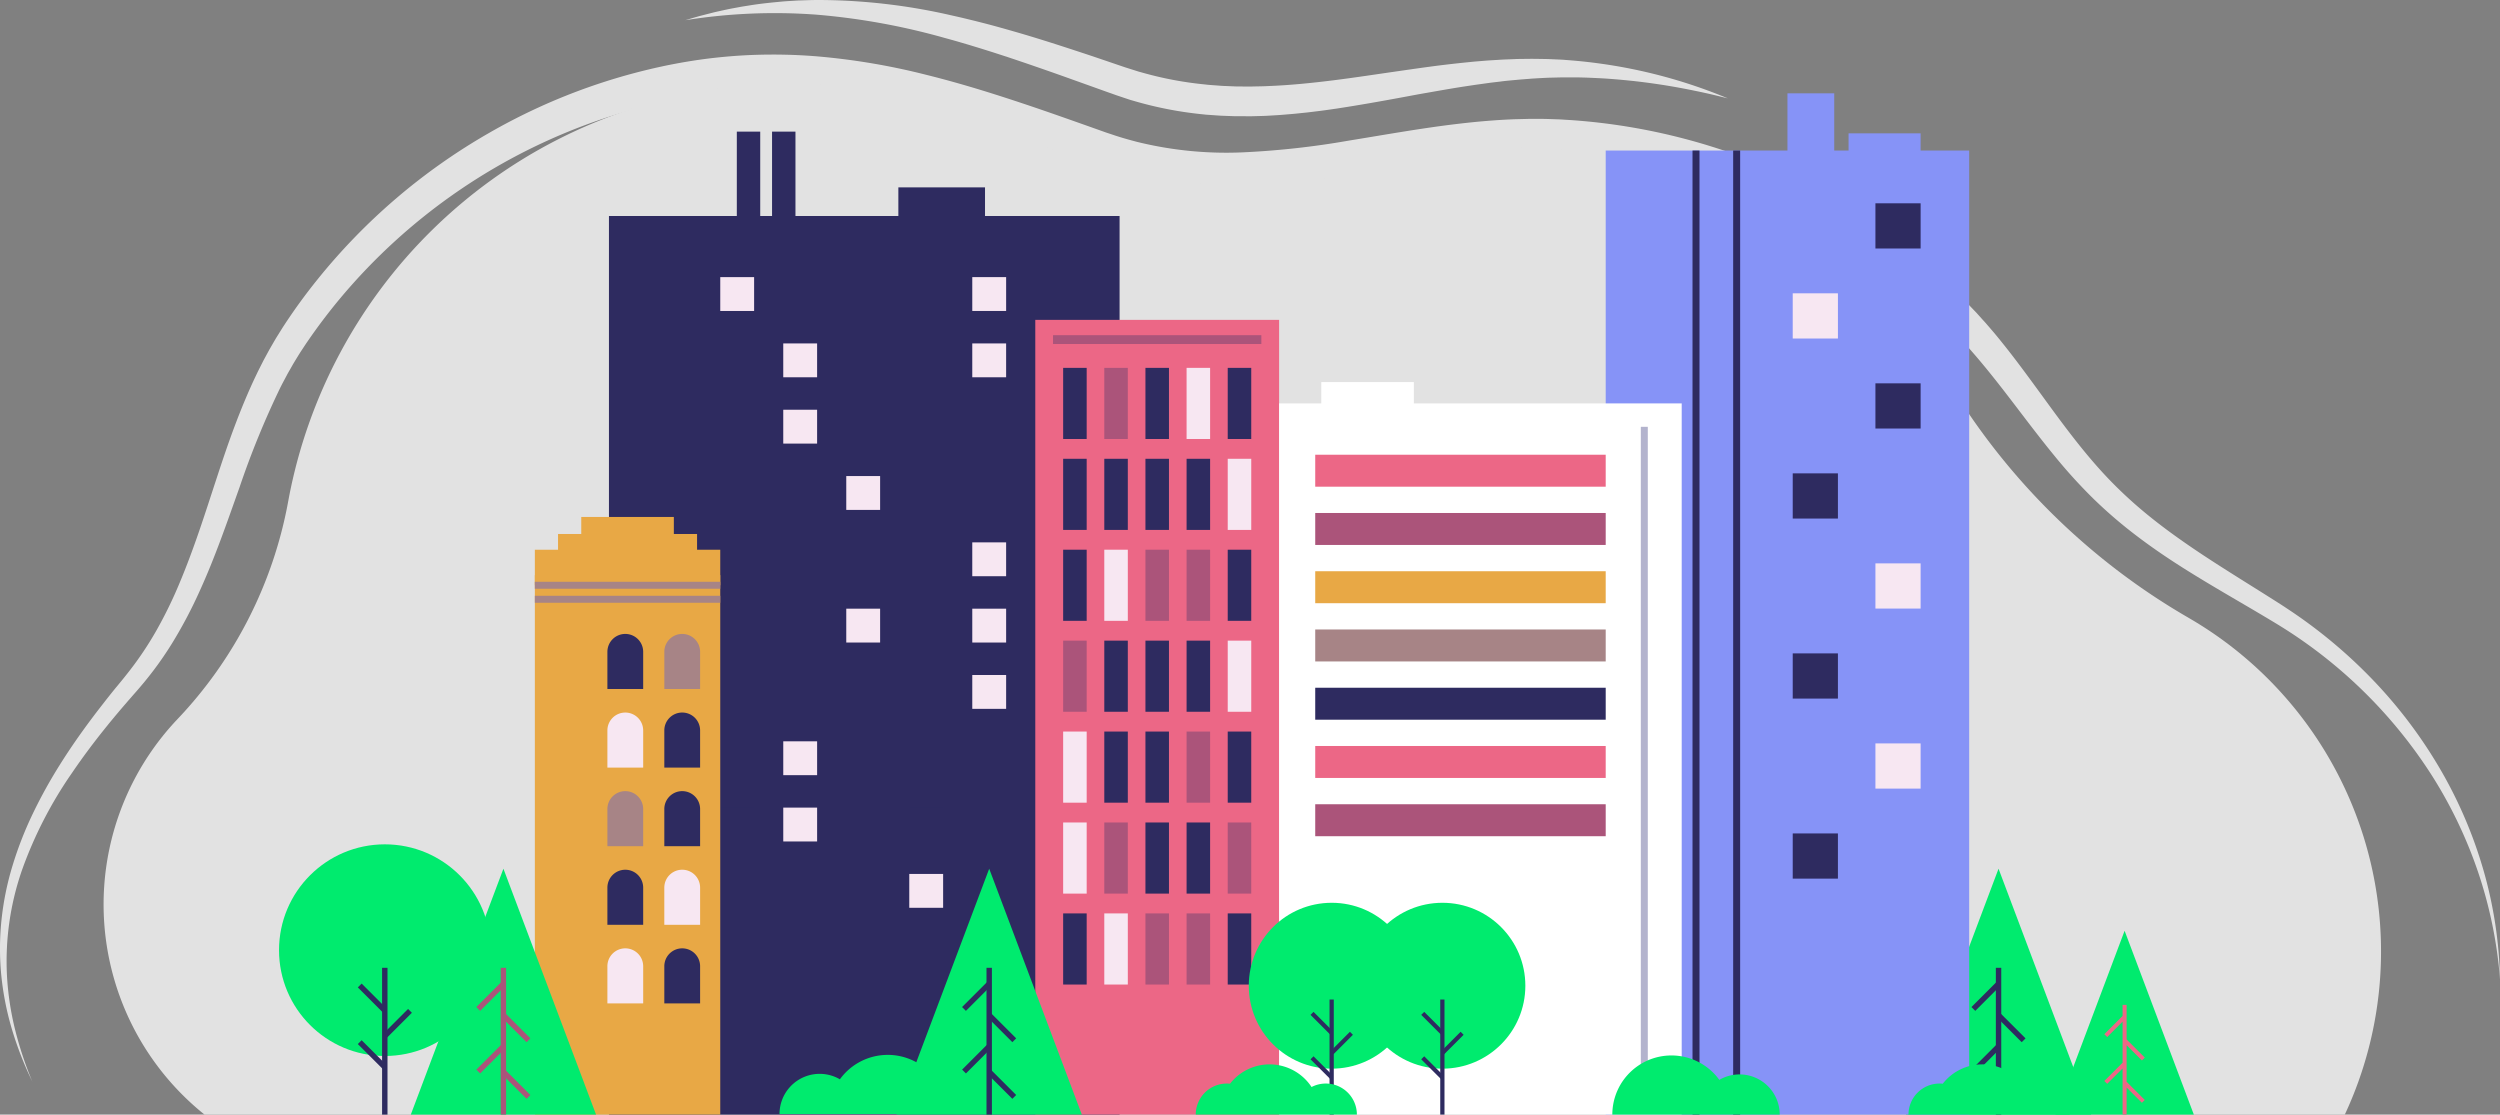 <svg xmlns="http://www.w3.org/2000/svg" width="575.615" height="256.632" viewBox="0 0 575.615 256.632">
  <rect x="0" y="0" width="575.615" height="256.632" fill="#808080" stroke="none"/>
  <g id="Group_894" data-name="Group 894" transform="translate(-394.904 -583.281)">
    <g id="illus" transform="translate(394.897 583.294)">
      <path id="Path_1825" data-name="Path 1825" d="M175.143,558.615a79.986,79.986,0,0,1-4.651-11.832,66.968,66.968,0,0,1-2.518-12.521,63.436,63.436,0,0,1,.015-12.834,66.876,66.876,0,0,1,2.555-12.622,83.894,83.894,0,0,1,4.683-12,113.141,113.141,0,0,1,6.232-11.259c2.273-3.636,4.729-7.144,7.289-10.568l.962-1.282.98-1.267c.656-.844,1.312-1.689,1.969-2.518s1.33-1.669,2.012-2.489,1.372-1.656,1.995-2.452a77.759,77.759,0,0,0,6.939-10.191,100.825,100.825,0,0,0,5.436-11.143c1.606-3.83,3.052-7.746,4.419-11.71s2.656-7.984,3.979-12.016,2.669-8.083,4.178-12.105,3.15-8.026,5.031-11.95l.35-.737.367-.731.739-1.461c.241-.49.51-.965.768-1.446l.781-1.442c.547-.949,1.094-1.9,1.656-2.844l.875-1.4c.293-.464.58-.936.875-1.38q3.559-5.44,7.656-10.52a140.076,140.076,0,0,1,39.374-33.687,138.511,138.511,0,0,1,23.7-10.852q6.173-2.144,12.536-3.7a127.889,127.889,0,0,1,12.869-2.474,120.661,120.661,0,0,1,13.094-1.076,125.413,125.413,0,0,1,13.125.337,155.887,155.887,0,0,1,25.7,4.329c8.38,2.085,16.572,4.688,24.644,7.424,4.036,1.372,8.041,2.789,12.031,4.2l2.992,1.063,1.494.532c.49.171.956.317,1.435.477,1.894.656,3.826,1.192,5.764,1.7a85.857,85.857,0,0,0,23.988,2.422,191.694,191.694,0,0,0,24.655-2.7c8.29-1.339,16.684-2.87,25.263-3.883,4.287-.507,8.619-.886,12.983-1.054l3.281-.083h3.281c1.094.015,2.187.07,3.281.1.551.013,1.094.048,1.638.085l1.632.1a141.273,141.273,0,0,1,92.311,43.38c.374.4.757.772,1.122,1.181L624,382.935c.363.407.744.8,1.094,1.218l1.063,1.236c.718.82,1.4,1.658,2.08,2.5s1.352,1.684,2.015,2.533c2.649,3.395,5.156,6.849,7.656,10.268,4.972,6.838,9.909,13.562,15.616,19.455a99.879,99.879,0,0,0,9.133,8.312c3.218,2.6,6.6,5.031,10.062,7.381s7.013,4.594,10.589,6.847l5.379,3.373,2.693,1.7c.9.575,1.789,1.131,2.688,1.739a114.853,114.853,0,0,1,19.836,16.443A108.88,108.88,0,0,1,729.4,486.413,102.746,102.746,0,0,1,739.477,509.9a98.086,98.086,0,0,1,3.8,25.127,101.529,101.529,0,0,0-5.049-24.734,103.341,103.341,0,0,0-10.883-22.621A110.442,110.442,0,0,0,691.792,453.1c-7.17-4.355-14.6-8.468-21.826-13.059-3.616-2.295-7.173-4.729-10.609-7.359a105.444,105.444,0,0,1-9.861-8.514,120.864,120.864,0,0,1-8.73-9.625c-2.732-3.325-5.324-6.72-7.892-10.086-5.13-6.74-10.185-13.344-15.969-19.156a136.064,136.064,0,0,0-63.642-36.183,132.823,132.823,0,0,0-24.314-3.741l-1.531-.081c-.512-.028-1.026-.057-1.531-.063-1.017-.02-2.034-.061-3.062-.066l-3.062.017-3.062.1c-4.093.188-8.2.575-12.309,1.094-8.229,1.03-16.491,2.572-24.9,3.97a193.028,193.028,0,0,1-25.775,2.894,104.836,104.836,0,0,1-13.228-.394c-1.094-.125-2.207-.236-3.31-.376l-3.3-.5-3.281-.63c-1.094-.232-2.17-.505-3.253-.759-2.155-.562-4.3-1.166-6.407-1.892-.525-.175-1.068-.35-1.575-.527l-1.5-.534-2.988-1.065q-5.97-2.126-11.928-4.185c-7.945-2.726-15.905-5.265-23.935-7.3a150.357,150.357,0,0,0-24.281-4.239,116.19,116.19,0,0,0-24.454.486,119.763,119.763,0,0,0-12.073,2.188c-4,.925-7.947,2.056-11.839,3.364a135.028,135.028,0,0,0-60.4,41.33q-3.962,4.756-7.472,9.866c-.3.422-.573.849-.855,1.273l-.84,1.275c-.542.862-1.07,1.735-1.6,2.607l-.757,1.332c-.252.437-.514.875-.75,1.341l-.724,1.356-.361.68-.352.689a199.237,199.237,0,0,0-9.463,23.124c-2.837,7.947-5.6,16.043-9.187,23.894a105.611,105.611,0,0,1-6.033,11.489,80.231,80.231,0,0,1-7.656,10.555c-.713.847-1.4,1.61-2.093,2.406s-1.376,1.584-2.058,2.38-1.356,1.6-2.026,2.406l-1,1.212-.984,1.225c-2.625,3.268-5.127,6.621-7.477,10.076a95.429,95.429,0,0,0-11.456,22.155,63.985,63.985,0,0,0-3.557,24.618,67,67,0,0,0,1.879,12.44,83.289,83.289,0,0,0,3.994,12.011Z" transform="translate(-167.65 -309.51)" fill="#e2e2e2"/>
      <path id="Path_1826" data-name="Path 1826" d="M888.89,269.264c1.223-.361,2.446-.733,3.682-1.061l1.859-.477.93-.238c.311-.079.623-.142.936-.219,1.251-.273,2.5-.564,3.765-.788l1.894-.352,1.9-.3c2.54-.411,5.1-.656,7.671-.895.643-.05,1.286-.087,1.929-.127s1.288-.09,1.934-.1c1.288-.037,2.581-.1,3.872-.1a137.671,137.671,0,0,1,30.76,3.5c1.258.282,2.518.562,3.769.875l1.879.455,1.872.477c2.5.639,4.97,1.341,7.437,2.05,4.937,1.422,9.815,2.995,14.671,4.594,2.43.792,4.845,1.617,7.258,2.439l1.809.617c.6.2,1.218.424,1.789.6l1.75.553.875.278c.291.094.588.162.875.245a81.96,81.96,0,0,0,14.372,2.743l.912.1c.3.033.61.048.917.072l1.833.138c.61.057,1.225.063,1.84.094l1.842.074,1.848.015c.617,0,1.232.024,1.848,0,1.236-.033,2.468-.033,3.708-.105,4.95-.186,9.92-.689,14.91-1.312s10-1.4,15.045-2.122c2.522-.365,5.055-.731,7.595-1.07s5.095-.637,7.656-.9l1.923-.195c.641-.061,1.286-.109,1.929-.162s1.286-.109,1.932-.149l1.936-.118c1.288-.092,2.586-.12,3.878-.179.656-.033,1.3-.035,1.943-.042l1.943-.022c1.3.015,2.594.028,3.889.063l1.945.085c.656.028,1.3.053,1.942.114,2.592.188,5.16.448,7.717.8a118.539,118.539,0,0,1,29.653,8.05c-1.24-.306-2.476-.615-3.719-.906-.617-.151-1.242-.282-1.862-.42s-1.242-.271-1.866-.394q-3.73-.781-7.481-1.374c-2.5-.385-5.007-.724-7.516-.982s-5.02-.475-7.534-.593c-1.256-.059-2.511-.122-3.767-.147l-.941-.024h-2.809c-.623,0-1.251.017-1.875.031l-1.875.046c-1.249.052-2.5.125-3.747.2-1.249.105-2.5.188-3.743.306s-2.494.219-3.738.392l-1.868.219c-.621.074-1.245.171-1.866.254l-1.866.258-1.866.28c-2.487.372-4.976.8-7.466,1.238l-3.74.656-3.756.7c-5,.93-10.043,1.822-15.137,2.6-1.278.186-2.553.376-3.837.538l-1.927.236-.965.118-.969.1-1.938.2c-.656.068-1.3.112-1.947.168s-1.3.114-1.949.155l-1.958.116c-.656.042-1.313.072-1.969.085l-1.969.052c-.656.026-1.312,0-1.969,0h-1.969l-1.969-.07c-.656-.028-1.312-.035-1.969-.09l-1.969-.138c-.328-.024-.656-.042-.989-.074l-.987-.107a87.072,87.072,0,0,1-15.575-3.073c-.317-.094-.639-.175-.954-.282l-.943-.315-1.886-.632c-.641-.219-1.218-.437-1.822-.641l-1.8-.645-7.173-2.57q-7.164-2.57-14.345-4.97l-3.6-1.168c-1.2-.372-2.406-.759-3.607-1.122l-1.807-.551-1.811-.532c-1.205-.359-2.417-.689-3.629-1.024a156.084,156.084,0,0,0-29.579-5.381A130.436,130.436,0,0,0,888.89,269.264Z" transform="translate(-731.116 -264.62)" fill="#e2e2e2"/>
      <path id="Path_1827" data-name="Path 1827" d="M756.889,475.607a155.053,155.053,0,0,1-54.12-52.259,118.618,118.618,0,0,0-133.293-51.7,116.9,116.9,0,0,1-82.638-7.516,119.123,119.123,0,0,0-72.046-9.868,117.261,117.261,0,0,0-95.5,93.825l-.16.864a98.46,98.46,0,0,1-25.543,49.995,62,62,0,0,0,6.328,90.955H792.7a88.736,88.736,0,0,0-35.811-114.293Z" transform="translate(-252.814 -333.281)" fill="#e2e2e2"/>
      <path id="Path_1828" data-name="Path 1828" d="M2179.362,979.68l-15.942,42.325H2195.3Z" transform="translate(-1690.173 -765.389)" fill="#00eb6e"/>
      <path id="Path_1829" data-name="Path 1829" d="M2220.1,1066.944l3.522,3.52.659-.661-4.181-4.178v-7.965h-.932v2.557l-4.2,4.2.658.658,3.542-3.542v9.452l-4.2,4.2.658.661,3.542-3.541v10.62h.932v-6.234l3.522,3.52.659-.658-4.181-4.18Z" transform="translate(-1730.447 -826.311)" fill="#ec6786"/>
      <path id="Path_1830" data-name="Path 1830" d="M2027.453,914.36l-21.323,56.614h42.649Z" transform="translate(-1567.29 -714.357)" fill="#00eb6e"/>
      <rect id="Rectangle_900" data-name="Rectangle 900" width="1.247" height="33.799" transform="translate(459.542 222.818)" fill="#2e2b60"/>
      <rect id="Rectangle_901" data-name="Rectangle 901" width="1.247" height="8.113" transform="translate(454.803 232.737) rotate(-135)" fill="#2e2b60"/>
      <rect id="Rectangle_902" data-name="Rectangle 902" width="1.247" height="8.113" transform="translate(454.81 247.143) rotate(-135)" fill="#2e2b60"/>
      <rect id="Rectangle_903" data-name="Rectangle 903" width="1.247" height="8.113" transform="translate(466.377 239.069) rotate(135)" fill="#2e2b60"/>
      <rect id="Rectangle_904" data-name="Rectangle 904" width="1.247" height="8.113" transform="translate(466.375 252.111) rotate(135)" fill="#2e2b60"/>
      <rect id="Rectangle_905" data-name="Rectangle 905" width="83.692" height="221.969" transform="translate(369.714 34.648)" fill="#8693f7"/>
      <rect id="Rectangle_906" data-name="Rectangle 906" width="1.608" height="221.969" transform="translate(399.061 34.648)" fill="#2e2b60"/>
      <rect id="Rectangle_907" data-name="Rectangle 907" width="1.608" height="221.969" transform="translate(389.701 34.648)" fill="#2e2b60"/>
      <rect id="Rectangle_908" data-name="Rectangle 908" width="10.406" height="10.406" transform="translate(412.774 67.523)" fill="#f7e7f2"/>
      <rect id="Rectangle_909" data-name="Rectangle 909" width="10.406" height="10.406" transform="translate(412.774 108.976)" fill="#2e2b60"/>
      <rect id="Rectangle_910" data-name="Rectangle 910" width="10.406" height="10.406" transform="translate(412.774 150.428)" fill="#2e2b60"/>
      <rect id="Rectangle_911" data-name="Rectangle 911" width="10.406" height="10.406" transform="translate(412.774 191.883)" fill="#2e2b60"/>
      <rect id="Rectangle_912" data-name="Rectangle 912" width="10.406" height="10.406" transform="translate(431.816 46.797)" fill="#2e2b60"/>
      <rect id="Rectangle_913" data-name="Rectangle 913" width="10.406" height="10.406" transform="translate(431.816 88.249)" fill="#2e2b60"/>
      <rect id="Rectangle_914" data-name="Rectangle 914" width="10.406" height="10.406" transform="translate(431.816 129.702)" fill="#f7e7f2"/>
      <rect id="Rectangle_915" data-name="Rectangle 915" width="10.406" height="10.406" transform="translate(431.816 171.154)" fill="#f7e7f2"/>
      <rect id="Rectangle_916" data-name="Rectangle 916" width="10.773" height="16.59" transform="translate(411.56 21.477)" fill="#8693f7"/>
      <rect id="Rectangle_917" data-name="Rectangle 917" width="10.773" height="16.59" transform="translate(442.219 30.688) rotate(90)" fill="#8693f7"/>
      <rect id="Rectangle_918" data-name="Rectangle 918" width="5.388" height="19.952" transform="translate(169.657 30.293)" fill="#2e2b60"/>
      <rect id="Rectangle_919" data-name="Rectangle 919" width="5.388" height="19.952" transform="translate(177.77 30.293)" fill="#2e2b60"/>
      <rect id="Rectangle_920" data-name="Rectangle 920" width="13.188" height="19.952" transform="translate(226.804 43.129) rotate(90)" fill="#2e2b60"/>
      <rect id="Rectangle_921" data-name="Rectangle 921" width="117.57" height="206.895" transform="translate(140.216 49.724)" fill="#2e2b60"/>
      <rect id="Rectangle_922" data-name="Rectangle 922" width="7.794" height="7.794" transform="translate(238.378 71.585) rotate(-90)" fill="#2e2b60"/>
      <rect id="Rectangle_923" data-name="Rectangle 923" width="7.794" height="7.794" transform="translate(223.871 71.585) rotate(-90)" fill="#f7e7f2"/>
      <rect id="Rectangle_924" data-name="Rectangle 924" width="7.794" height="7.794" transform="translate(209.364 71.588) rotate(-90)" fill="#2e2b60"/>
      <rect id="Rectangle_925" data-name="Rectangle 925" width="7.794" height="7.794" transform="translate(194.859 71.585) rotate(-90)" fill="#2e2b60"/>
      <rect id="Rectangle_926" data-name="Rectangle 926" width="7.794" height="7.794" transform="translate(180.351 71.585) rotate(-90)" fill="#2e2b60"/>
      <rect id="Rectangle_927" data-name="Rectangle 927" width="7.794" height="7.794" transform="translate(165.844 71.588) rotate(-90)" fill="#f7e7f2"/>
      <rect id="Rectangle_928" data-name="Rectangle 928" width="7.794" height="7.794" transform="translate(151.339 71.585) rotate(-90)" fill="#2e2b60"/>
      <rect id="Rectangle_929" data-name="Rectangle 929" width="7.794" height="7.794" transform="translate(238.376 86.854) rotate(-90)" fill="#2e2b60"/>
      <rect id="Rectangle_930" data-name="Rectangle 930" width="7.794" height="7.794" transform="translate(223.869 86.854) rotate(-90)" fill="#f7e7f2"/>
      <rect id="Rectangle_931" data-name="Rectangle 931" width="7.794" height="7.794" transform="translate(209.362 86.854) rotate(-90)" fill="#2e2b60"/>
      <rect id="Rectangle_932" data-name="Rectangle 932" width="7.794" height="7.794" transform="translate(194.856 86.854) rotate(-90)" fill="#2e2b60"/>
      <rect id="Rectangle_933" data-name="Rectangle 933" width="7.794" height="7.794" transform="translate(180.349 86.854) rotate(-90)" fill="#f7e7f2"/>
      <rect id="Rectangle_934" data-name="Rectangle 934" width="7.794" height="7.794" transform="translate(165.844 86.854) rotate(-90)" fill="#2e2b60"/>
      <rect id="Rectangle_935" data-name="Rectangle 935" width="7.794" height="7.794" transform="translate(151.337 86.854) rotate(-90)" fill="#2e2b60"/>
      <rect id="Rectangle_936" data-name="Rectangle 936" width="7.794" height="7.794" transform="translate(238.376 102.122) rotate(-90)" fill="#2e2b60"/>
      <rect id="Rectangle_937" data-name="Rectangle 937" width="7.794" height="7.794" transform="translate(223.869 102.122) rotate(-90)" fill="#2e2b60"/>
      <rect id="Rectangle_938" data-name="Rectangle 938" width="7.794" height="7.794" transform="translate(209.364 102.122) rotate(-90)" fill="#2e2b60"/>
      <rect id="Rectangle_939" data-name="Rectangle 939" width="7.794" height="7.794" transform="translate(194.856 102.122) rotate(-90)" fill="#2e2b60"/>
      <rect id="Rectangle_940" data-name="Rectangle 940" width="7.794" height="7.794" transform="translate(180.349 102.122) rotate(-90)" fill="#f7e7f2"/>
      <rect id="Rectangle_941" data-name="Rectangle 941" width="7.794" height="7.794" transform="translate(165.844 102.122) rotate(-90)" fill="#2e2b60"/>
      <rect id="Rectangle_942" data-name="Rectangle 942" width="7.794" height="7.794" transform="translate(151.337 102.122) rotate(-90)" fill="#2e2b60"/>
      <rect id="Rectangle_943" data-name="Rectangle 943" width="7.794" height="7.794" transform="translate(238.376 117.391) rotate(-90)" fill="#2e2b60"/>
      <rect id="Rectangle_944" data-name="Rectangle 944" width="7.794" height="7.794" transform="translate(223.869 117.391) rotate(-90)" fill="#2e2b60"/>
      <rect id="Rectangle_945" data-name="Rectangle 945" width="7.794" height="7.794" transform="translate(209.364 117.391) rotate(-90)" fill="#2e2b60"/>
      <rect id="Rectangle_946" data-name="Rectangle 946" width="7.794" height="7.794" transform="translate(194.856 117.391) rotate(-90)" fill="#f7e7f2"/>
      <rect id="Rectangle_947" data-name="Rectangle 947" width="7.794" height="7.794" transform="translate(180.349 117.391) rotate(-90)" fill="#2e2b60"/>
      <rect id="Rectangle_948" data-name="Rectangle 948" width="7.794" height="7.794" transform="translate(165.844 117.391) rotate(-90)" fill="#2e2b60"/>
      <rect id="Rectangle_949" data-name="Rectangle 949" width="7.794" height="7.794" transform="translate(151.337 117.391) rotate(-90)" fill="#2e2b60"/>
      <rect id="Rectangle_950" data-name="Rectangle 950" width="7.794" height="7.794" transform="translate(238.376 132.657) rotate(-90)" fill="#2e2b60"/>
      <rect id="Rectangle_951" data-name="Rectangle 951" width="7.794" height="7.794" transform="translate(223.869 132.659) rotate(-90)" fill="#f7e7f2"/>
      <rect id="Rectangle_952" data-name="Rectangle 952" width="7.794" height="7.794" transform="translate(209.364 132.659) rotate(-90)" fill="#2e2b60"/>
      <rect id="Rectangle_953" data-name="Rectangle 953" width="7.794" height="7.794" transform="translate(194.856 132.657) rotate(-90)" fill="#2e2b60"/>
      <rect id="Rectangle_954" data-name="Rectangle 954" width="7.794" height="7.794" transform="translate(180.349 132.659) rotate(-90)" fill="#2e2b60"/>
      <rect id="Rectangle_955" data-name="Rectangle 955" width="7.794" height="7.794" transform="translate(165.844 132.659) rotate(-90)" fill="#2e2b60"/>
      <rect id="Rectangle_956" data-name="Rectangle 956" width="7.794" height="7.794" transform="translate(151.337 132.659) rotate(-90)" fill="#2e2b60"/>
      <rect id="Rectangle_957" data-name="Rectangle 957" width="7.794" height="7.794" transform="translate(238.376 147.926) rotate(-90)" fill="#2e2b60"/>
      <rect id="Rectangle_958" data-name="Rectangle 958" width="7.794" height="7.794" transform="translate(223.871 147.928) rotate(-90)" fill="#f7e7f2"/>
      <rect id="Rectangle_959" data-name="Rectangle 959" width="7.794" height="7.794" transform="translate(209.364 147.928) rotate(-90)" fill="#2e2b60"/>
      <rect id="Rectangle_960" data-name="Rectangle 960" width="7.794" height="7.794" transform="translate(194.856 147.926) rotate(-90)" fill="#f7e7f2"/>
      <rect id="Rectangle_961" data-name="Rectangle 961" width="7.794" height="7.794" transform="translate(180.351 147.928) rotate(-90)" fill="#2e2b60"/>
      <rect id="Rectangle_962" data-name="Rectangle 962" width="7.794" height="7.794" transform="translate(165.844 147.928) rotate(-90)" fill="#2e2b60"/>
      <rect id="Rectangle_963" data-name="Rectangle 963" width="7.794" height="7.794" transform="translate(151.337 147.926) rotate(-90)" fill="#f7e7f2"/>
      <rect id="Rectangle_964" data-name="Rectangle 964" width="7.794" height="7.794" transform="translate(238.376 163.194) rotate(-90)" fill="#2e2b60"/>
      <rect id="Rectangle_965" data-name="Rectangle 965" width="7.794" height="7.794" transform="translate(223.871 163.196) rotate(-90)" fill="#f7e7f2"/>
      <rect id="Rectangle_966" data-name="Rectangle 966" width="7.794" height="7.794" transform="translate(209.364 163.196) rotate(-90)" fill="#2e2b60"/>
      <rect id="Rectangle_967" data-name="Rectangle 967" width="7.794" height="7.794" transform="translate(194.856 163.194) rotate(-90)" fill="#2e2b60"/>
      <rect id="Rectangle_968" data-name="Rectangle 968" width="7.794" height="7.794" transform="translate(180.351 163.196) rotate(-90)" fill="#2e2b60"/>
      <rect id="Rectangle_969" data-name="Rectangle 969" width="7.794" height="7.794" transform="translate(165.844 163.196) rotate(-90)" fill="#2e2b60"/>
      <rect id="Rectangle_970" data-name="Rectangle 970" width="7.794" height="7.794" transform="translate(151.337 163.194) rotate(-90)" fill="#2e2b60"/>
      <rect id="Rectangle_971" data-name="Rectangle 971" width="7.794" height="7.794" transform="translate(238.376 178.463) rotate(-90)" fill="#2e2b60"/>
      <rect id="Rectangle_972" data-name="Rectangle 972" width="7.794" height="7.794" transform="translate(223.871 178.463) rotate(-90)" fill="#2e2b60"/>
      <rect id="Rectangle_973" data-name="Rectangle 973" width="7.794" height="7.794" transform="translate(209.364 178.465) rotate(-90)" fill="#2e2b60"/>
      <rect id="Rectangle_974" data-name="Rectangle 974" width="7.794" height="7.794" transform="translate(194.856 178.463) rotate(-90)" fill="#2e2b60"/>
      <rect id="Rectangle_975" data-name="Rectangle 975" width="7.794" height="7.794" transform="translate(180.351 178.465) rotate(-90)" fill="#f7e7f2"/>
      <rect id="Rectangle_976" data-name="Rectangle 976" width="7.794" height="7.794" transform="translate(165.844 178.465) rotate(-90)" fill="#2e2b60"/>
      <rect id="Rectangle_977" data-name="Rectangle 977" width="7.794" height="7.794" transform="translate(151.337 178.463) rotate(-90)" fill="#2e2b60"/>
      <rect id="Rectangle_978" data-name="Rectangle 978" width="7.794" height="7.794" transform="translate(238.376 193.731) rotate(-90)" fill="#2e2b60"/>
      <rect id="Rectangle_979" data-name="Rectangle 979" width="7.794" height="7.794" transform="translate(223.871 193.731) rotate(-90)" fill="#2e2b60"/>
      <rect id="Rectangle_980" data-name="Rectangle 980" width="7.794" height="7.794" transform="translate(209.364 193.733) rotate(-90)" fill="#2e2b60"/>
      <rect id="Rectangle_981" data-name="Rectangle 981" width="7.794" height="7.794" transform="translate(194.859 193.731) rotate(-90)" fill="#2e2b60"/>
      <rect id="Rectangle_982" data-name="Rectangle 982" width="7.794" height="7.794" transform="translate(180.351 193.731) rotate(-90)" fill="#f7e7f2"/>
      <rect id="Rectangle_983" data-name="Rectangle 983" width="7.794" height="7.794" transform="translate(165.844 193.733) rotate(-90)" fill="#2e2b60"/>
      <rect id="Rectangle_984" data-name="Rectangle 984" width="7.794" height="7.794" transform="translate(151.339 193.731) rotate(-90)" fill="#2e2b60"/>
      <rect id="Rectangle_985" data-name="Rectangle 985" width="7.794" height="7.794" transform="translate(238.378 209) rotate(-90)" fill="#2e2b60"/>
      <rect id="Rectangle_986" data-name="Rectangle 986" width="7.794" height="7.794" transform="translate(223.871 209) rotate(-90)" fill="#2e2b60"/>
      <rect id="Rectangle_987" data-name="Rectangle 987" width="7.794" height="7.794" transform="translate(209.364 209.002) rotate(-90)" fill="#f7e7f2"/>
      <rect id="Rectangle_988" data-name="Rectangle 988" width="7.794" height="7.794" transform="translate(194.859 209) rotate(-90)" fill="#2e2b60"/>
      <rect id="Rectangle_989" data-name="Rectangle 989" width="7.794" height="7.794" transform="translate(180.351 209) rotate(-90)" fill="#2e2b60"/>
      <rect id="Rectangle_990" data-name="Rectangle 990" width="7.794" height="7.794" transform="translate(165.844 209.002) rotate(-90)" fill="#2e2b60"/>
      <rect id="Rectangle_991" data-name="Rectangle 991" width="7.794" height="7.794" transform="translate(151.339 209) rotate(-90)" fill="#2e2b60"/>
      <rect id="Rectangle_992" data-name="Rectangle 992" width="56.141" height="182.982" transform="translate(238.376 73.635)" fill="#ec6786"/>
      <rect id="Rectangle_993" data-name="Rectangle 993" width="47.965" height="2.032" transform="translate(242.464 77.161)" fill="#ab547a"/>
      <rect id="Rectangle_994" data-name="Rectangle 994" width="5.416" height="16.378" transform="translate(244.794 84.686)" fill="#2e2b60"/>
      <rect id="Rectangle_995" data-name="Rectangle 995" width="5.416" height="16.378" transform="translate(254.266 84.686)" fill="#ab547a"/>
      <rect id="Rectangle_996" data-name="Rectangle 996" width="5.416" height="16.378" transform="translate(263.74 84.686)" fill="#2e2b60"/>
      <rect id="Rectangle_997" data-name="Rectangle 997" width="5.416" height="16.378" transform="translate(273.214 84.686)" fill="#f7e7f2"/>
      <rect id="Rectangle_998" data-name="Rectangle 998" width="5.416" height="16.378" transform="translate(282.685 84.686)" fill="#2e2b60"/>
      <rect id="Rectangle_999" data-name="Rectangle 999" width="5.416" height="16.378" transform="translate(244.794 105.62)" fill="#2e2b60"/>
      <rect id="Rectangle_1000" data-name="Rectangle 1000" width="5.416" height="16.378" transform="translate(254.266 105.62)" fill="#2e2b60"/>
      <rect id="Rectangle_1001" data-name="Rectangle 1001" width="5.416" height="16.378" transform="translate(263.74 105.62)" fill="#2e2b60"/>
      <rect id="Rectangle_1002" data-name="Rectangle 1002" width="5.416" height="16.378" transform="translate(273.214 105.62)" fill="#2e2b60"/>
      <rect id="Rectangle_1003" data-name="Rectangle 1003" width="5.416" height="16.378" transform="translate(282.685 105.62)" fill="#f7e7f2"/>
      <rect id="Rectangle_1004" data-name="Rectangle 1004" width="5.416" height="16.378" transform="translate(244.794 126.554)" fill="#2e2b60"/>
      <rect id="Rectangle_1005" data-name="Rectangle 1005" width="5.416" height="16.378" transform="translate(254.266 126.554)" fill="#f7e7f2"/>
      <rect id="Rectangle_1006" data-name="Rectangle 1006" width="5.416" height="16.378" transform="translate(263.74 126.554)" fill="#ab547a"/>
      <rect id="Rectangle_1007" data-name="Rectangle 1007" width="5.416" height="16.378" transform="translate(273.214 126.554)" fill="#ab547a"/>
      <rect id="Rectangle_1008" data-name="Rectangle 1008" width="5.416" height="16.378" transform="translate(282.685 126.554)" fill="#2e2b60"/>
      <rect id="Rectangle_1009" data-name="Rectangle 1009" width="5.416" height="16.378" transform="translate(244.794 147.49)" fill="#ab547a"/>
      <rect id="Rectangle_1010" data-name="Rectangle 1010" width="5.416" height="16.378" transform="translate(254.266 147.49)" fill="#2e2b60"/>
      <rect id="Rectangle_1011" data-name="Rectangle 1011" width="5.416" height="16.378" transform="translate(263.74 147.49)" fill="#2e2b60"/>
      <rect id="Rectangle_1012" data-name="Rectangle 1012" width="5.416" height="16.378" transform="translate(273.214 147.49)" fill="#2e2b60"/>
      <rect id="Rectangle_1013" data-name="Rectangle 1013" width="5.416" height="16.378" transform="translate(282.685 147.49)" fill="#f7e7f2"/>
      <rect id="Rectangle_1014" data-name="Rectangle 1014" width="5.416" height="16.378" transform="translate(244.794 168.424)" fill="#f7e7f2"/>
      <rect id="Rectangle_1015" data-name="Rectangle 1015" width="5.416" height="16.378" transform="translate(254.266 168.424)" fill="#2e2b60"/>
      <rect id="Rectangle_1016" data-name="Rectangle 1016" width="5.416" height="16.378" transform="translate(263.74 168.424)" fill="#2e2b60"/>
      <rect id="Rectangle_1017" data-name="Rectangle 1017" width="5.416" height="16.378" transform="translate(273.214 168.424)" fill="#ab547a"/>
      <rect id="Rectangle_1018" data-name="Rectangle 1018" width="5.416" height="16.378" transform="translate(282.685 168.424)" fill="#2e2b60"/>
      <rect id="Rectangle_1019" data-name="Rectangle 1019" width="5.416" height="16.378" transform="translate(244.794 189.359)" fill="#f7e7f2"/>
      <rect id="Rectangle_1020" data-name="Rectangle 1020" width="5.416" height="16.378" transform="translate(254.266 189.359)" fill="#ab547a"/>
      <rect id="Rectangle_1021" data-name="Rectangle 1021" width="5.416" height="16.378" transform="translate(263.74 189.359)" fill="#2e2b60"/>
      <rect id="Rectangle_1022" data-name="Rectangle 1022" width="5.416" height="16.378" transform="translate(273.214 189.359)" fill="#2e2b60"/>
      <rect id="Rectangle_1023" data-name="Rectangle 1023" width="5.416" height="16.378" transform="translate(282.685 189.359)" fill="#ab547a"/>
      <rect id="Rectangle_1024" data-name="Rectangle 1024" width="5.416" height="16.378" transform="translate(244.794 210.295)" fill="#2e2b60"/>
      <rect id="Rectangle_1025" data-name="Rectangle 1025" width="5.416" height="16.378" transform="translate(254.266 210.295)" fill="#f7e7f2"/>
      <rect id="Rectangle_1026" data-name="Rectangle 1026" width="5.416" height="16.378" transform="translate(263.74 210.295)" fill="#ab547a"/>
      <rect id="Rectangle_1027" data-name="Rectangle 1027" width="5.416" height="16.378" transform="translate(273.214 210.295)" fill="#ab547a"/>
      <rect id="Rectangle_1028" data-name="Rectangle 1028" width="5.416" height="16.378" transform="translate(282.685 210.295)" fill="#2e2b60"/>
      <rect id="Rectangle_1029" data-name="Rectangle 1029" width="8.783" height="21.315" transform="translate(325.544 87.959) rotate(90)" fill="#fff"/>
      <rect id="Rectangle_1030" data-name="Rectangle 1030" width="92.692" height="163.743" transform="translate(294.52 92.874)" fill="#fff"/>
      <rect id="Rectangle_1031" data-name="Rectangle 1031" width="1.608" height="152.972" transform="translate(377.799 98.259)" fill="#b3b3cd"/>
      <rect id="Rectangle_1032" data-name="Rectangle 1032" width="66.88" height="7.361" transform="translate(302.834 104.686)" fill="#ec6786"/>
      <rect id="Rectangle_1033" data-name="Rectangle 1033" width="66.88" height="7.361" transform="translate(302.834 118.1)" fill="#ab547a"/>
      <rect id="Rectangle_1034" data-name="Rectangle 1034" width="66.88" height="7.361" transform="translate(302.834 131.511)" fill="#e8a845"/>
      <rect id="Rectangle_1035" data-name="Rectangle 1035" width="66.88" height="7.361" transform="translate(302.834 144.922)" fill="#a78486"/>
      <rect id="Rectangle_1036" data-name="Rectangle 1036" width="66.88" height="7.361" transform="translate(302.834 158.336)" fill="#2e2b60"/>
      <rect id="Rectangle_1037" data-name="Rectangle 1037" width="66.88" height="7.361" transform="translate(302.834 171.747)" fill="#ec6786"/>
      <rect id="Rectangle_1038" data-name="Rectangle 1038" width="66.88" height="7.361" transform="translate(302.834 185.161)" fill="#ab547a"/>
      <rect id="Rectangle_1039" data-name="Rectangle 1039" width="13.188" height="32.011" transform="translate(160.504 122.936) rotate(90)" fill="#e8a845"/>
      <rect id="Rectangle_1040" data-name="Rectangle 1040" width="8.783" height="21.315" transform="translate(155.156 119.014) rotate(90)" fill="#e8a845"/>
      <rect id="Rectangle_1041" data-name="Rectangle 1041" width="42.691" height="130.062" transform="translate(123.153 126.554)" fill="#e8a845"/>
      <rect id="Rectangle_1042" data-name="Rectangle 1042" width="42.691" height="2.336" transform="translate(123.153 132.408)" fill="#e8a845"/>
      <rect id="Rectangle_1043" data-name="Rectangle 1043" width="1.608" height="42.691" transform="translate(123.151 135.547) rotate(-90)" fill="#a78486"/>
      <rect id="Rectangle_1044" data-name="Rectangle 1044" width="1.608" height="42.691" transform="translate(123.153 138.771) rotate(-90)" fill="#a78486"/>
      <path id="Path_1831" data-name="Path 1831" d="M875.132,944.536H866.89v-8.555a4.121,4.121,0,0,1,4.121-4.121h0a4.121,4.121,0,0,1,4.121,4.121Z" transform="translate(-713.928 -785.914)" fill="#a78486"/>
      <path id="Path_1832" data-name="Path 1832" d="M643.451,667.24h0a4.121,4.121,0,0,1,4.119,4.121v8.555h-8.24v-8.555A4.121,4.121,0,0,1,643.451,667.24Z" transform="translate(-499.473 -521.294)" fill="#2e2b60"/>
      <path id="Path_1833" data-name="Path 1833" d="M875.132,1027.276H866.89v-8.555a4.121,4.121,0,0,1,4.121-4.121h0a4.121,4.121,0,0,1,4.121,4.121Z" transform="translate(-713.928 -850.555)" fill="#2e2b60"/>
      <path id="Path_1834" data-name="Path 1834" d="M643.451,750h0a4.121,4.121,0,0,1,4.119,4.117v8.555h-8.24v-8.555A4.121,4.121,0,0,1,643.451,750Z" transform="translate(-499.473 -585.951)" fill="#f7e7f2"/>
      <path id="Path_1835" data-name="Path 1835" d="M875.132,1110.006H866.89v-8.555a4.121,4.121,0,0,1,4.121-4.121h0a4.121,4.121,0,0,1,4.121,4.121Z" transform="translate(-713.928 -915.188)" fill="#2e2b60"/>
      <path id="Path_1836" data-name="Path 1836" d="M643.451,832.72h0a4.121,4.121,0,0,1,4.119,4.119v8.555h-8.24v-8.555A4.121,4.121,0,0,1,643.451,832.72Z" transform="translate(-499.473 -650.576)" fill="#a78486"/>
      <path id="Path_1837" data-name="Path 1837" d="M875.132,1192.726H866.89v-8.555a4.121,4.121,0,0,1,4.121-4.121h0a4.121,4.121,0,0,1,4.121,4.121Z" transform="translate(-713.928 -979.813)" fill="#f7e7f2"/>
      <path id="Path_1838" data-name="Path 1838" d="M643.451,915.45h0a4.121,4.121,0,0,1,4.119,4.121v8.555h-8.24v-8.555A4.121,4.121,0,0,1,643.451,915.45Z" transform="translate(-499.473 -715.209)" fill="#2e2b60"/>
      <path id="Path_1839" data-name="Path 1839" d="M875.132,1275.486H866.89v-8.555a4.121,4.121,0,0,1,4.121-4.121h0a4.121,4.121,0,0,1,4.121,4.121Z" transform="translate(-713.928 -1044.47)" fill="#2e2b60"/>
      <path id="Path_1840" data-name="Path 1840" d="M643.451,998.19h0a4.121,4.121,0,0,1,4.119,4.115v8.555h-8.24V1002.3A4.121,4.121,0,0,1,643.451,998.19Z" transform="translate(-499.473 -779.85)" fill="#f7e7f2"/>
      <circle id="Ellipse_56" data-name="Ellipse 56" cx="24.366" cy="24.366" r="24.366" transform="translate(64.252 194.392)" fill="#00eb6e"/>
      <rect id="Rectangle_1045" data-name="Rectangle 1045" width="1.247" height="33.799" transform="translate(89.226 256.617) rotate(180)" fill="#2e2b60"/>
      <rect id="Rectangle_1046" data-name="Rectangle 1046" width="1.247" height="8.113" transform="translate(93.963 232.291) rotate(45)" fill="#2e2b60"/>
      <rect id="Rectangle_1047" data-name="Rectangle 1047" width="1.247" height="8.113" transform="translate(82.392 240.375) rotate(-45)" fill="#2e2b60"/>
      <rect id="Rectangle_1048" data-name="Rectangle 1048" width="1.247" height="8.113" transform="translate(82.392 227.332) rotate(-45)" fill="#2e2b60"/>
      <path id="Path_1841" data-name="Path 1841" d="M1894.028,1379.907a9.2,9.2,0,0,0-4.65,1.256,13.615,13.615,0,0,0-24.637,7.993h38.539A9.249,9.249,0,0,0,1894.028,1379.907Z" transform="translate(-1493.502 -1132.539)" fill="#00eb6e"/>
      <path id="Path_1842" data-name="Path 1842" d="M2206.429,1389.346a7.115,7.115,0,0,0-3.281.8,11.556,11.556,0,0,0-18.777-.761,7.243,7.243,0,0,0-.744-.039,7.146,7.146,0,0,0-7.146,7.146h37.1A7.146,7.146,0,0,0,2206.429,1389.346Z" transform="translate(-1737.05 -1139.876)" fill="#00eb6e"/>
      <path id="Path_1843" data-name="Path 1843" d="M965.053,914.36,943.73,970.974h42.649Z" transform="translate(-737.287 -714.357)" fill="#00eb6e"/>
      <rect id="Rectangle_1049" data-name="Rectangle 1049" width="1.247" height="33.799" transform="translate(227.143 222.818)" fill="#2e2b60"/>
      <rect id="Rectangle_1050" data-name="Rectangle 1050" width="1.247" height="8.113" transform="translate(222.403 232.738) rotate(-135)" fill="#2e2b60"/>
      <rect id="Rectangle_1051" data-name="Rectangle 1051" width="1.247" height="8.113" transform="translate(222.408 247.144) rotate(-135)" fill="#2e2b60"/>
      <rect id="Rectangle_1052" data-name="Rectangle 1052" width="1.247" height="8.113" transform="translate(233.979 239.062) rotate(135)" fill="#2e2b60"/>
      <rect id="Rectangle_1053" data-name="Rectangle 1053" width="1.247" height="8.113" transform="translate(233.977 252.104) rotate(135)" fill="#2e2b60"/>
      <circle id="Ellipse_57" data-name="Ellipse 57" cx="19.097" cy="19.097" r="19.097" transform="translate(287.533 207.849)" fill="#00eb6e"/>
      <rect id="Rectangle_1054" data-name="Rectangle 1054" width="0.978" height="26.488" transform="translate(307.106 256.617) rotate(180)" fill="#2e2b60"/>
      <rect id="Rectangle_1055" data-name="Rectangle 1055" width="0.978" height="6.359" transform="translate(310.819 237.553) rotate(45)" fill="#2e2b60"/>
      <rect id="Rectangle_1056" data-name="Rectangle 1056" width="0.978" height="6.359" transform="translate(301.749 243.887) rotate(-45)" fill="#2e2b60"/>
      <rect id="Rectangle_1057" data-name="Rectangle 1057" width="0.978" height="6.359" transform="translate(301.749 233.658) rotate(-45)" fill="#2e2b60"/>
      <circle id="Ellipse_58" data-name="Ellipse 58" cx="19.097" cy="19.097" r="19.097" transform="translate(313.019 207.849)" fill="#00eb6e"/>
      <rect id="Rectangle_1058" data-name="Rectangle 1058" width="0.978" height="26.488" transform="translate(332.595 256.617) rotate(180)" fill="#2e2b60"/>
      <rect id="Rectangle_1059" data-name="Rectangle 1059" width="0.978" height="6.359" transform="translate(336.307 237.552) rotate(45)" fill="#2e2b60"/>
      <rect id="Rectangle_1060" data-name="Rectangle 1060" width="0.978" height="6.359" transform="translate(327.238 243.887) rotate(-45)" fill="#2e2b60"/>
      <rect id="Rectangle_1061" data-name="Rectangle 1061" width="0.978" height="6.359" transform="translate(327.237 233.657) rotate(-45)" fill="#2e2b60"/>
      <path id="Path_1844" data-name="Path 1844" d="M1026.679,1388.545a13.615,13.615,0,0,0-24.637-7.993,9.249,9.249,0,0,0-13.9,7.993Z" transform="translate(-808.655 -1132.062)" fill="#00eb6e"/>
      <path id="Path_1845" data-name="Path 1845" d="M1456.216,1389.351a7.115,7.115,0,0,0-3.281.8,11.556,11.556,0,0,0-18.775-.761,7.245,7.245,0,0,0-.744-.039,7.147,7.147,0,0,0-7.146,7.146h37.1A7.147,7.147,0,0,0,1456.216,1389.351Z" transform="translate(-1150.946 -1139.881)" fill="#00eb6e"/>
      <path id="Path_1846" data-name="Path 1846" d="M453.726,914.36,432.4,970.974h42.651Z" transform="translate(-337.808 -714.357)" fill="#00eb6e"/>
      <rect id="Rectangle_1062" data-name="Rectangle 1062" width="1.247" height="33.799" transform="translate(115.294 222.818)" fill="#ab547a"/>
      <rect id="Rectangle_1063" data-name="Rectangle 1063" width="1.247" height="8.113" transform="translate(110.558 232.737) rotate(-135)" fill="#ab547a"/>
      <rect id="Rectangle_1064" data-name="Rectangle 1064" width="1.247" height="8.113" transform="translate(110.56 247.146) rotate(-135)" fill="#ab547a"/>
      <rect id="Rectangle_1065" data-name="Rectangle 1065" width="1.247" height="8.113" transform="translate(122.129 239.065) rotate(135)" fill="#ab547a"/>
      <rect id="Rectangle_1066" data-name="Rectangle 1066" width="1.247" height="8.113" transform="translate(122.129 252.107) rotate(135)" fill="#ab547a"/>
    </g>
  </g>
</svg>
